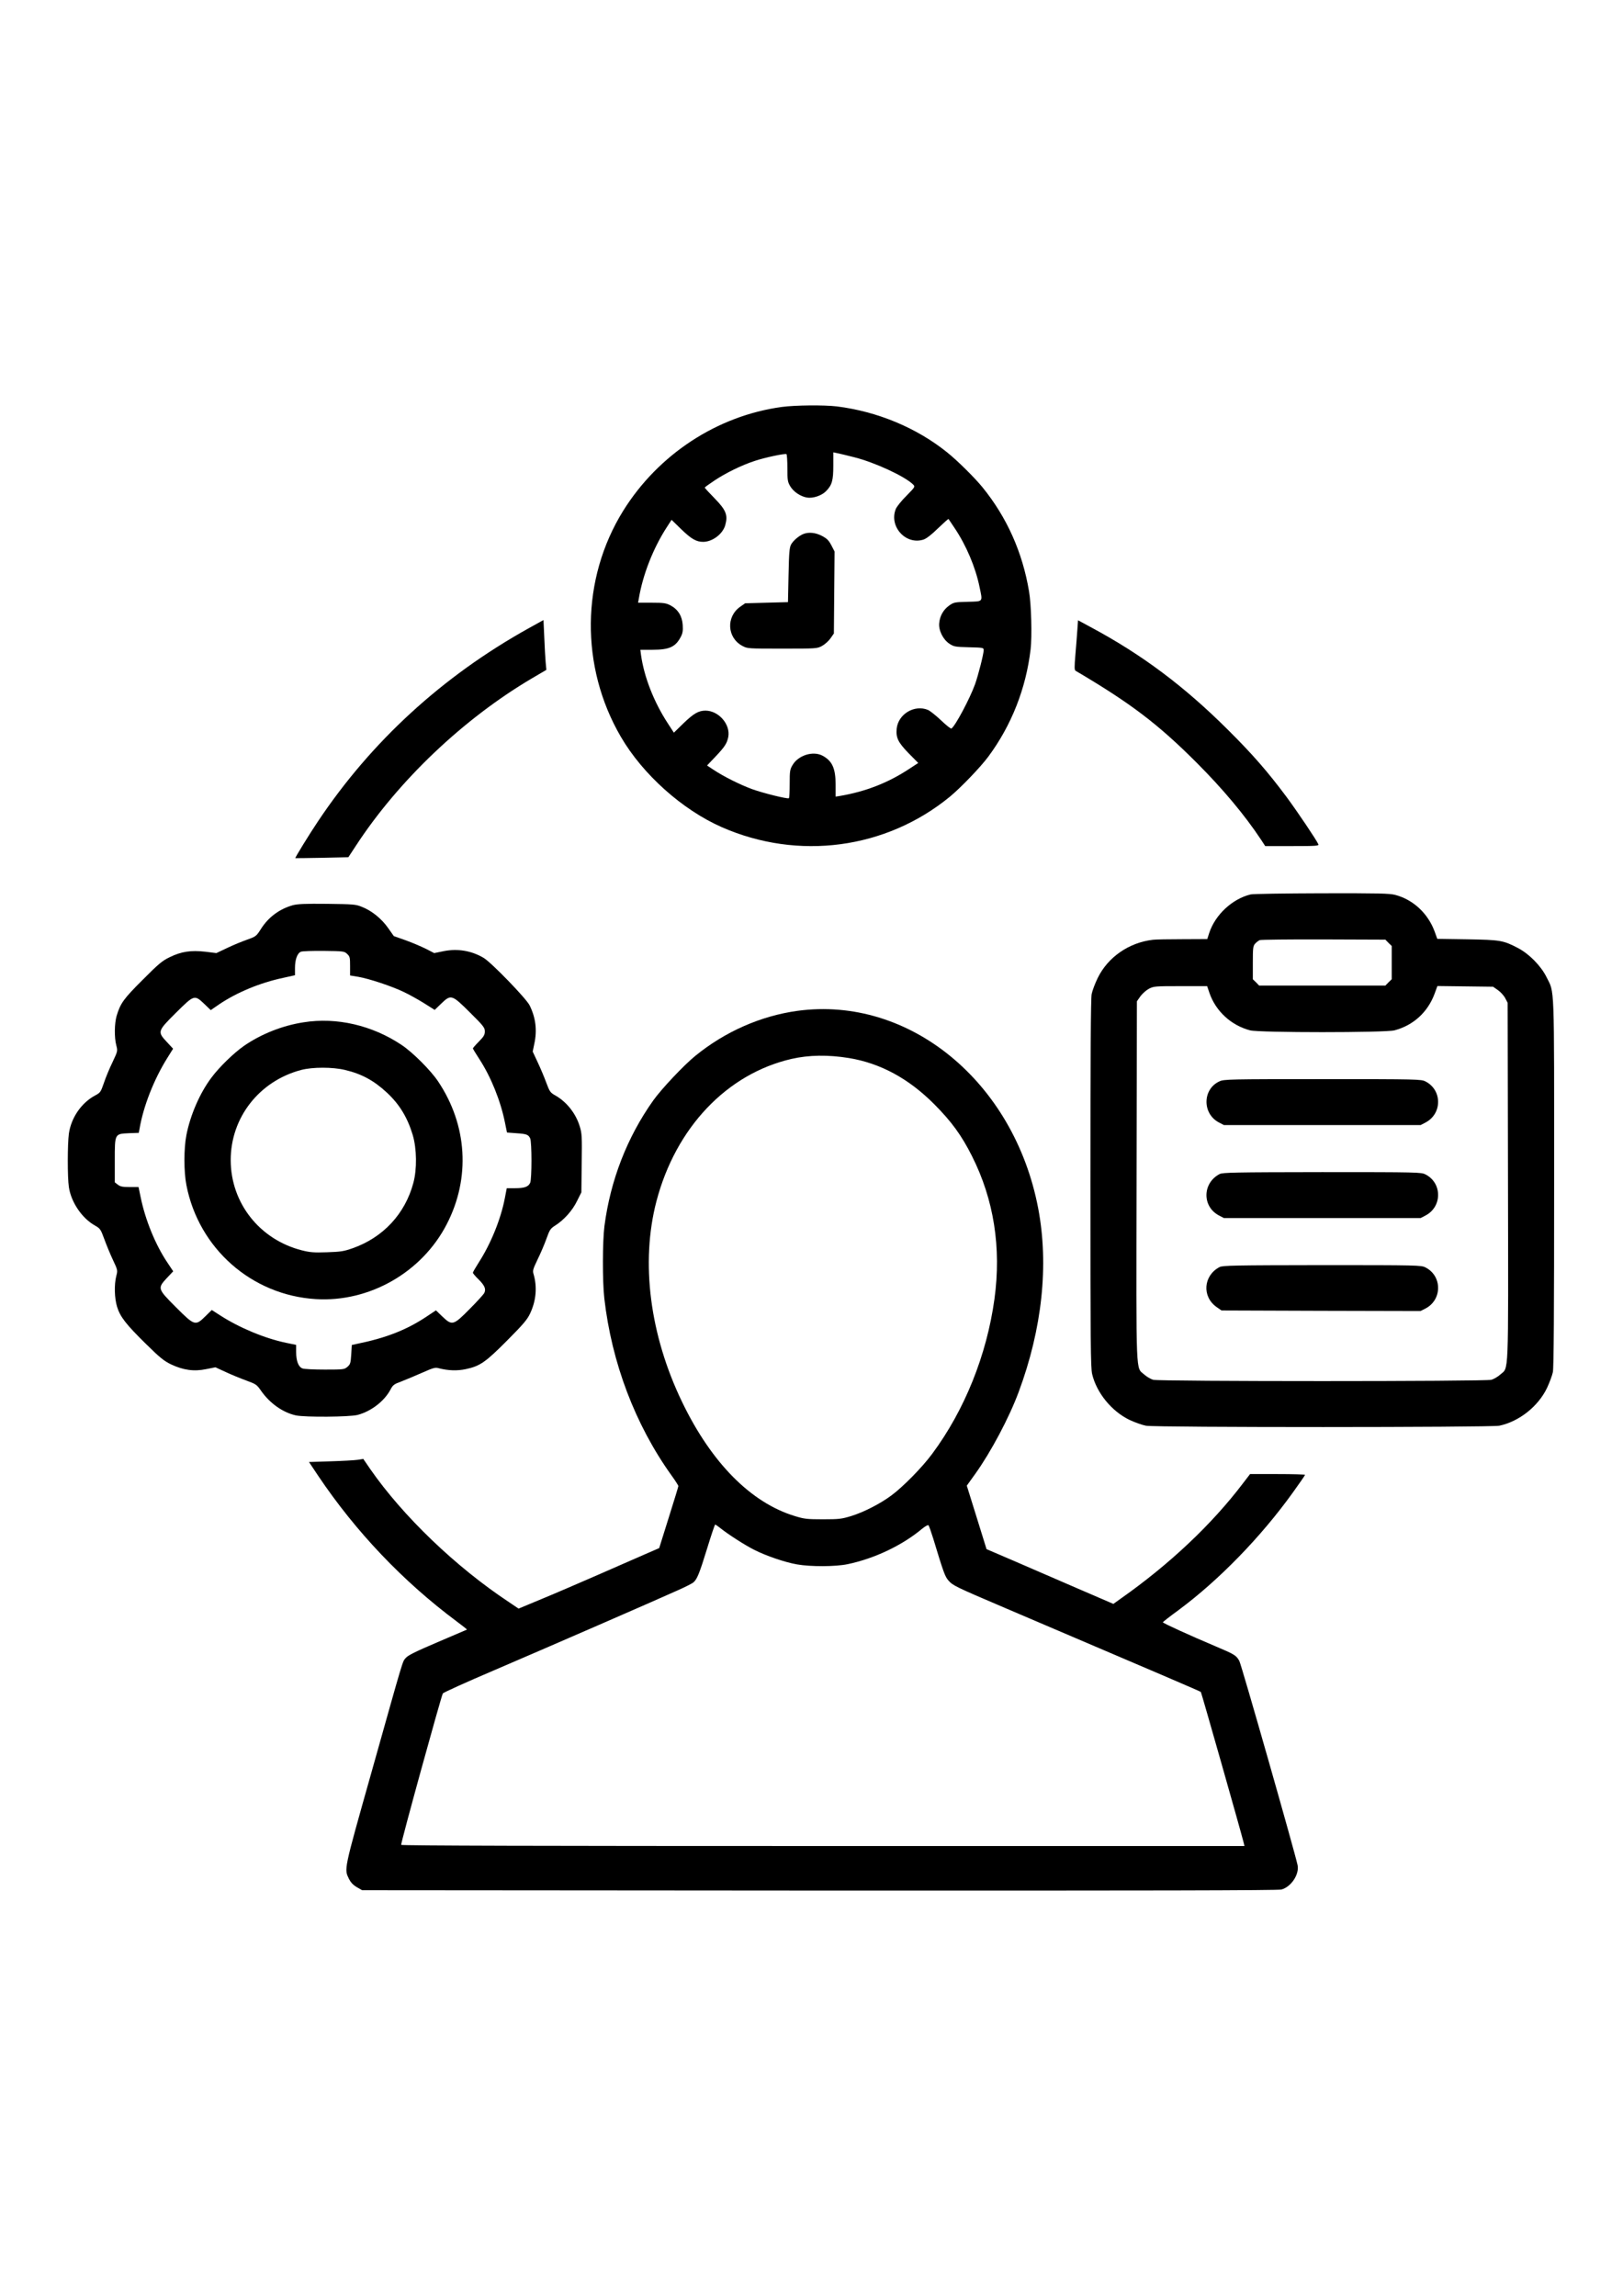 <?xml version="1.0" standalone="no"?>
<!DOCTYPE svg PUBLIC "-//W3C//DTD SVG 20010904//EN"
 "http://www.w3.org/TR/2001/REC-SVG-20010904/DTD/svg10.dtd">
<svg version="1.0" xmlns="http://www.w3.org/2000/svg"
 width="1414pt" height="2000pt" viewBox="0 0 1414 2000"
 preserveAspectRatio="xMidYMid meet">

<g transform="translate(0,2000) scale(0.1,-0.1)"
fill="#000000" stroke="none">
<path d="M6810 16455 c-562 -77 -1075 -413 -1381 -905 -368 -593 -376 -1358
-20 -1968 191 -328 536 -636 879 -787 667 -293 1430 -191 1986 264 96 79 269
259 337 351 202 273 328 594 368 935 13 111 6 391 -14 505 -57 340 -193 644
-405 905 -70 86 -222 236 -310 306 -267 214 -607 355 -960 399 -112 13 -362
11 -480 -5z m629 -437 c181 -45 444 -167 516 -238 19 -20 19 -20 -57 -98 -43
-42 -84 -94 -93 -114 -63 -153 86 -318 241 -268 26 9 69 42 126 98 49 47 90
84 92 81 2 -2 26 -38 53 -79 102 -152 182 -342 217 -513 28 -134 35 -125 -103
-129 -114 -3 -121 -4 -162 -33 -49 -35 -80 -88 -86 -150 -8 -63 32 -145 88
-182 40 -26 49 -28 171 -31 124 -3 128 -4 128 -25 0 -34 -46 -214 -75 -297
-47 -129 -173 -365 -206 -386 -6 -3 -46 29 -90 71 -44 42 -96 83 -114 91 -118
49 -260 -36 -273 -164 -7 -79 12 -118 104 -213 l84 -85 -78 -51 c-186 -123
-383 -199 -609 -237 l-33 -5 0 105 c0 142 -30 207 -115 252 -83 43 -210 3
-260 -82 -23 -39 -25 -52 -25 -164 0 -66 -3 -123 -7 -125 -14 -8 -227 45 -323
80 -105 39 -247 110 -334 168 l-56 37 74 78 c80 84 100 115 111 171 20 109
-83 228 -198 229 -61 0 -104 -25 -193 -111 l-83 -81 -54 83 c-121 186 -205
402 -232 592 l-6 47 106 0 c147 0 201 25 247 114 16 31 19 53 16 102 -5 78
-41 136 -107 171 -39 20 -58 23 -163 23 l-119 0 7 38 c35 208 125 436 241 616
l44 68 83 -81 c89 -86 132 -111 193 -111 81 1 171 69 192 147 24 86 7 130 -95
234 -46 47 -84 88 -84 92 0 3 39 31 87 63 100 66 235 132 348 169 86 29 264
67 277 59 4 -3 8 -57 8 -121 0 -106 2 -120 25 -159 28 -47 88 -88 145 -98 52
-9 130 17 167 56 52 53 63 93 63 222 l0 116 33 -7 c17 -3 83 -19 146 -35z"/>
<path d="M7000 15349 c-40 -16 -89 -58 -108 -92 -14 -27 -18 -68 -22 -267 l-5
-235 -187 -5 -186 -5 -43 -30 c-125 -88 -115 -271 20 -342 43 -23 49 -23 346
-23 297 0 303 0 346 23 24 13 58 43 74 66 l30 43 3 357 3 357 -28 54 c-23 44
-39 59 -82 82 -56 29 -114 35 -161 17z"/>
<path d="M4605 14527 c-749 -417 -1369 -984 -1835 -1682 -72 -107 -202 -318
-197 -320 1 -1 106 1 232 3 l230 5 65 99 c371 569 939 1108 1534 1459 l126 74
-6 65 c-3 36 -9 133 -12 217 l-7 152 -130 -72z"/>
<path d="M9386 14511 c-3 -47 -11 -144 -17 -216 -9 -107 -9 -131 2 -138 480
-283 717 -463 1055 -801 230 -231 417 -454 559 -668 l38 -58 234 0 c207 0 234
2 229 15 -12 32 -182 284 -275 410 -166 223 -297 373 -510 585 -382 381 -750
657 -1198 897 l-111 60 -6 -86z"/>
<path d="M10896 12209 c-159 -38 -309 -177 -361 -336 l-17 -53 -217 -1 c-119
0 -234 -2 -256 -5 -209 -24 -393 -151 -482 -334 -23 -47 -46 -109 -52 -138 -8
-37 -11 -543 -11 -1650 0 -1388 2 -1605 15 -1661 39 -164 170 -324 325 -399
47 -22 112 -45 144 -51 85 -16 3005 -15 3078 0 172 36 339 168 416 329 22 47
45 109 51 138 8 37 11 537 11 1650 0 1773 5 1647 -67 1792 -49 98 -151 201
-248 252 -129 67 -152 71 -442 76 l-261 4 -22 61 c-58 160 -188 281 -345 322
-50 13 -148 15 -640 14 -319 -1 -597 -5 -619 -10z m1201 -422 l28 -27 0 -145
0 -145 -28 -27 -27 -28 -550 0 -550 0 -27 28 -28 27 0 144 c0 130 2 146 20
166 11 12 29 26 40 31 11 4 262 7 557 6 l538 -2 27 -28z m-1560 -436 c54 -158
189 -283 354 -326 79 -21 1179 -21 1258 0 166 44 292 160 351 323 l23 63 243
-3 242 -3 43 -30 c23 -16 52 -48 63 -70 l21 -40 3 -1560 c3 -1741 8 -1610 -68
-1679 -21 -19 -56 -39 -77 -45 -53 -15 -2893 -15 -2946 0 -21 6 -56 26 -77 45
-76 69 -71 -63 -68 1686 l3 1566 30 43 c17 23 50 53 74 66 43 22 53 23 276 23
l232 0 20 -59z"/>
<path d="M10625 10581 c-149 -67 -152 -281 -6 -358 l44 -23 857 0 857 0 44 23
c145 77 144 283 -2 357 -37 19 -64 20 -896 20 -811 0 -860 -1 -898 -19z"/>
<path d="M10625 9773 c-149 -78 -153 -282 -6 -360 l44 -23 857 0 857 0 44 23
c145 77 144 283 -2 357 -37 19 -64 20 -901 20 -766 -1 -866 -3 -893 -17z"/>
<path d="M10625 8963 c-141 -74 -155 -257 -26 -348 l43 -30 867 -3 867 -2 45
23 c145 77 144 283 -2 357 -37 19 -64 20 -901 20 -767 -1 -866 -3 -893 -17z"/>
<path d="M2551 12115 c-117 -33 -214 -105 -279 -209 -39 -61 -43 -64 -119 -91
-43 -15 -121 -47 -173 -72 l-95 -45 -96 12 c-125 14 -209 2 -309 -47 -65 -31
-96 -56 -236 -197 -167 -166 -195 -205 -228 -315 -19 -66 -21 -187 -3 -256 13
-50 13 -50 -33 -148 -26 -53 -60 -135 -75 -181 -27 -78 -31 -84 -74 -107 -121
-64 -211 -194 -231 -334 -12 -89 -13 -380 0 -465 19 -131 114 -272 227 -335
46 -26 50 -32 82 -119 18 -50 52 -132 75 -181 42 -89 42 -91 29 -140 -19 -76
-16 -192 7 -268 27 -88 79 -154 252 -324 123 -121 157 -148 219 -178 106 -50
200 -63 305 -41 l81 16 89 -41 c49 -23 130 -56 179 -74 85 -31 92 -36 127 -86
77 -112 192 -193 306 -218 83 -17 465 -14 537 4 118 31 232 119 286 219 22 42
31 49 94 72 39 15 120 49 181 76 103 45 115 49 150 39 79 -20 158 -23 232 -7
123 26 171 59 360 249 143 144 176 183 201 237 52 111 62 229 30 340 -10 32
-6 44 34 128 25 51 60 132 77 180 29 81 35 90 77 117 76 48 150 130 190 213
l38 76 3 254 c3 232 2 259 -17 320 -34 113 -114 214 -213 270 -44 25 -49 32
-79 112 -17 47 -51 127 -75 178 l-43 92 14 68 c26 119 12 228 -41 335 -30 60
-333 373 -400 413 -106 63 -226 83 -348 59 l-83 -17 -74 38 c-41 20 -120 54
-176 74 l-102 36 -50 71 c-57 81 -143 151 -229 184 -53 22 -74 23 -302 26
-192 2 -257 -1 -299 -12z m473 -424 c24 -22 26 -31 26 -106 l0 -82 73 -12 c92
-16 286 -80 391 -130 45 -21 125 -65 178 -98 l95 -60 56 54 c86 83 93 81 251
-76 119 -118 130 -133 130 -165 0 -30 -9 -45 -52 -89 -29 -29 -52 -56 -52 -59
0 -4 25 -46 56 -93 101 -155 185 -363 223 -552 l18 -88 79 -6 c93 -6 107 -12
123 -45 15 -33 15 -354 0 -387 -16 -35 -50 -47 -132 -47 l-72 0 -17 -88 c-35
-182 -122 -396 -227 -559 -28 -44 -51 -84 -51 -89 0 -6 22 -32 49 -58 54 -54
67 -85 50 -119 -6 -12 -63 -75 -127 -139 -143 -145 -153 -147 -239 -65 l-55
53 -81 -54 c-174 -116 -354 -187 -612 -239 l-40 -9 -5 -83 c-5 -75 -8 -85 -33
-107 -27 -23 -33 -24 -197 -24 -93 0 -180 4 -195 10 -35 13 -55 65 -55 142 l0
63 -87 18 c-187 39 -410 132 -578 241 l-70 45 -55 -54 c-88 -87 -95 -84 -257
78 -161 161 -162 165 -79 255 l55 58 -50 75 c-104 154 -193 371 -234 572 l-18
87 -77 0 c-63 0 -82 4 -104 21 l-26 20 0 189 c0 237 -2 233 124 239 l85 3 7
37 c33 195 126 431 242 616 l50 80 -54 58 c-84 90 -82 95 79 255 159 158 161
158 246 78 l57 -55 74 51 c153 103 354 187 556 230 l104 23 0 63 c0 74 20 129
52 142 13 5 103 8 200 7 172 -2 177 -3 202 -26z"/>
<path d="M2645 11095 c-184 -28 -370 -102 -519 -205 -88 -61 -216 -185 -284
-277 -101 -134 -184 -326 -218 -500 -23 -117 -23 -319 0 -436 107 -552 569
-959 1127 -993 467 -29 925 233 1141 652 208 402 180 863 -75 1244 -64 96
-221 253 -317 317 -256 172 -567 244 -855 198z m361 -415 c144 -34 251 -92
362 -195 112 -103 182 -219 228 -372 35 -119 38 -297 5 -418 -72 -269 -264
-475 -529 -568 -77 -27 -103 -31 -223 -35 -115 -4 -149 -1 -220 17 -366 93
-618 411 -619 784 -1 372 249 691 614 787 99 26 274 26 382 0z"/>
<path d="M6948 11195 c-320 -44 -631 -181 -890 -392 -101 -82 -295 -288 -367
-389 -228 -321 -373 -696 -425 -1094 -17 -134 -18 -481 -1 -630 64 -560 269
-1100 584 -1540 34 -47 61 -89 61 -95 0 -5 -38 -129 -84 -275 l-83 -265 -129
-56 c-71 -31 -255 -111 -409 -179 -154 -67 -371 -161 -483 -207 l-204 -85 -86
58 c-462 306 -922 748 -1206 1157 l-61 89 -50 -8 c-27 -4 -134 -10 -237 -13
l-186 -6 80 -120 c328 -488 739 -920 1206 -1268 51 -38 92 -70 90 -72 -2 -1
-117 -50 -255 -109 -192 -82 -259 -115 -278 -138 -30 -35 -12 23 -295 -983
-250 -886 -242 -852 -199 -943 15 -29 35 -51 67 -70 l47 -27 3984 -3 c2886 -1
3995 1 4025 9 85 23 157 132 141 212 -21 103 -490 1749 -508 1780 -27 48 -40
56 -210 128 -216 91 -457 201 -456 208 0 3 60 50 134 104 353 261 720 638
1000 1028 58 80 105 149 105 152 0 4 -108 7 -240 7 l-239 0 -63 -82 c-270
-356 -639 -704 -1061 -1001 l-67 -48 -313 135 c-171 74 -420 182 -552 239
l-240 103 -86 277 -86 276 74 103 c136 190 295 489 378 713 205 551 264 1106
170 1600 -210 1103 -1124 1852 -2097 1720z m447 -411 c275 -45 522 -179 745
-403 150 -151 237 -270 328 -451 191 -379 257 -798 196 -1245 -67 -488 -260
-968 -542 -1348 -86 -117 -255 -289 -357 -364 -95 -71 -242 -146 -350 -179
-82 -25 -104 -28 -245 -28 -140 0 -164 3 -245 28 -382 116 -726 463 -981 991
-283 585 -364 1218 -225 1751 168 641 613 1110 1176 1240 152 35 320 37 500 8z
m-1119 -4095 c66 -53 215 -149 295 -189 105 -53 266 -108 373 -127 121 -21
335 -20 441 2 234 49 476 164 648 308 27 22 52 36 56 31 5 -5 23 -56 41 -114
90 -297 103 -333 133 -367 39 -44 54 -52 497 -241 1369 -584 1696 -724 1702
-730 5 -5 344 -1198 374 -1316 l6 -26 -3670 0 c-2419 0 -3673 3 -3677 10 -6 9
347 1289 363 1319 5 8 201 97 438 198 462 198 1414 612 1608 700 66 29 129 61
139 71 31 28 51 77 118 295 35 114 66 207 70 207 3 0 24 -14 45 -31z"/>
</g>
</svg>
